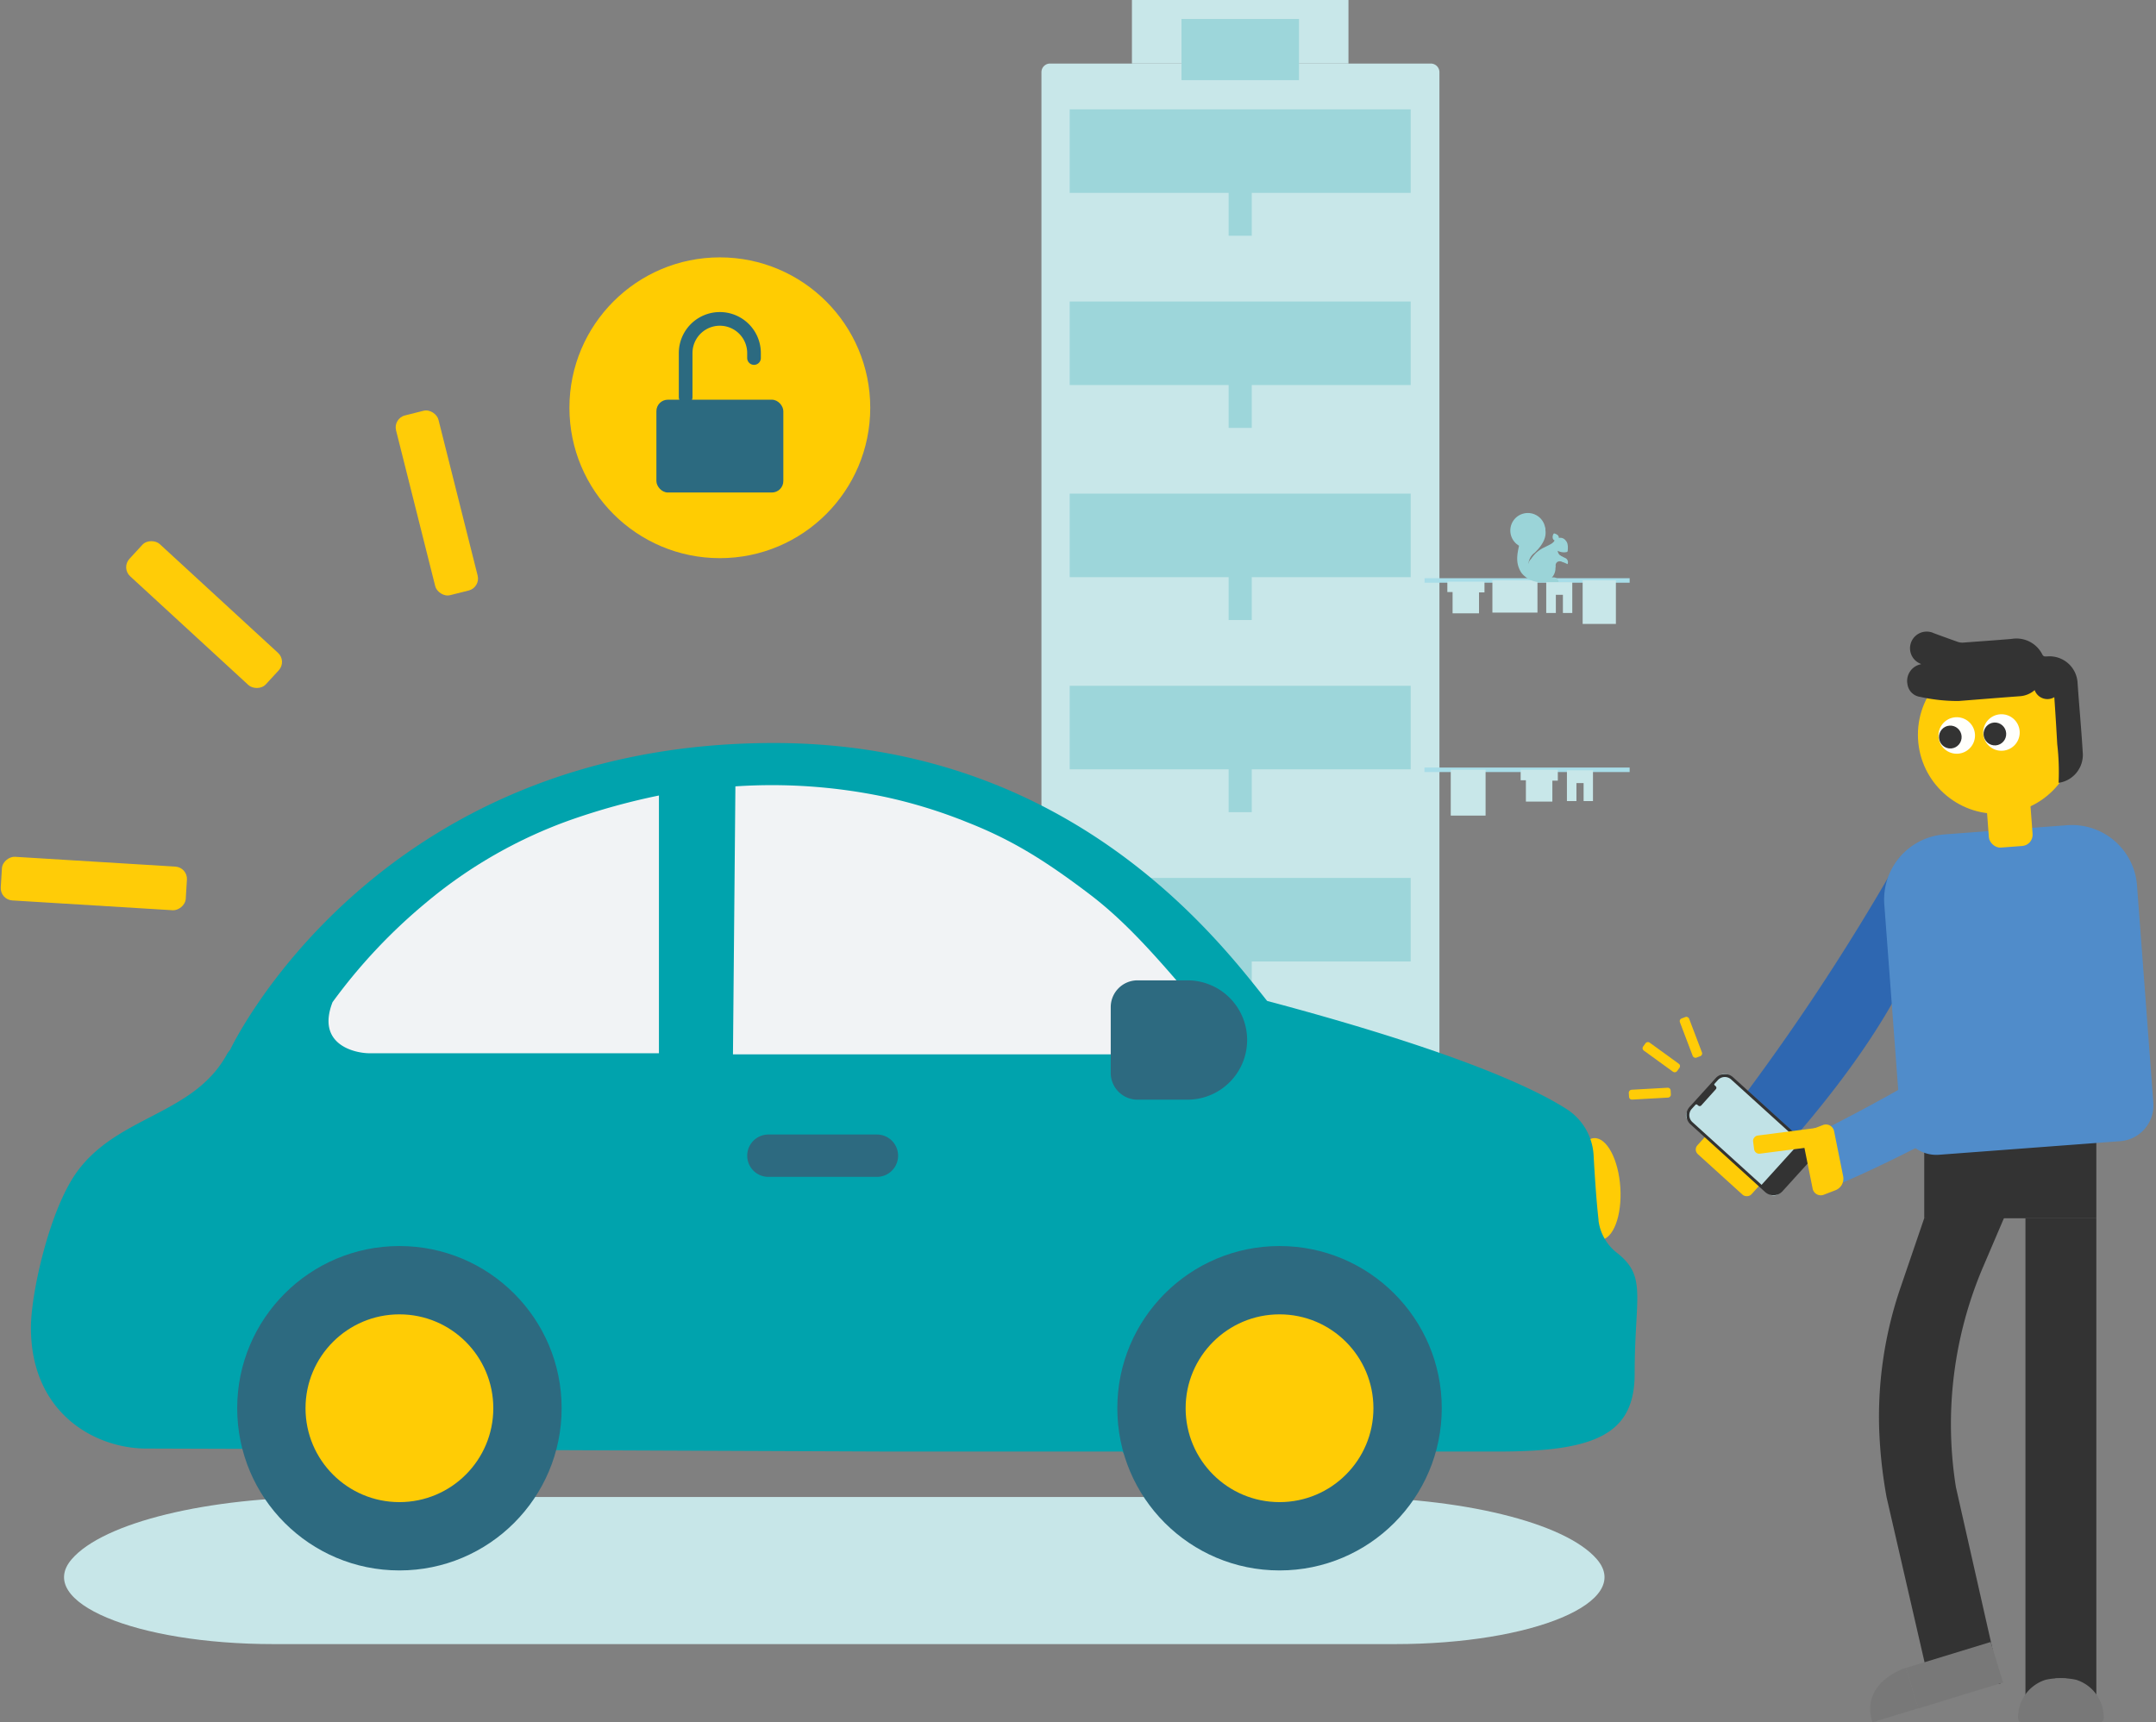 <svg xmlns="http://www.w3.org/2000/svg" width="315.539" height="252.092" viewBox="0 0 315.539 252.092">
  <rect x="0" y="0" width="315.539" height="252.092" fill="#808080" stroke="none"/>
  <g id="b" transform="translate(0)">
    <g id="c" transform="translate(0)">
      <g id="Group_4349" data-name="Group 4349" transform="translate(152.42)">
        <rect id="Rectangle_3692" data-name="Rectangle 3692" width="31.69" height="9.304" transform="translate(13.243)" fill="#c8e7e9"/>
        <g id="Group_4348" data-name="Group 4348" transform="translate(0 2.78)">
          <path id="Path_3207" data-name="Path 3207" d="M117.51,150.248v21.3h-5.739v-21.3H92.949v21.3H85.41V6.45a1.256,1.256,0,0,1,1.283-1.23h55.68a1.267,1.267,0,0,1,1.283,1.23v165.1h-7.539v-21.3" transform="translate(-85.41 1.303)" fill="#c8e7e9"/>
          <rect id="Rectangle_3693" data-name="Rectangle 3693" width="49.905" height="12.227" transform="translate(4.135 13.225)" fill="#9dd6da"/>
          <rect id="Rectangle_3694" data-name="Rectangle 3694" width="3.386" height="12.352" transform="translate(27.394 19.374)" fill="#9dd6da"/>
          <rect id="Rectangle_3695" data-name="Rectangle 3695" width="49.905" height="12.227" transform="translate(4.135 41.35)" fill="#9dd6da"/>
          <rect id="Rectangle_3696" data-name="Rectangle 3696" width="3.386" height="12.352" transform="translate(27.394 47.499)" fill="#9dd6da"/>
          <rect id="Rectangle_3697" data-name="Rectangle 3697" width="49.905" height="12.227" transform="translate(4.135 69.475)" fill="#9dd6da"/>
          <rect id="Rectangle_3698" data-name="Rectangle 3698" width="3.386" height="12.352" transform="translate(27.394 75.624)" fill="#9dd6da"/>
          <rect id="Rectangle_3699" data-name="Rectangle 3699" width="49.905" height="12.227" transform="translate(4.135 97.6)" fill="#9dd6da"/>
          <rect id="Rectangle_3700" data-name="Rectangle 3700" width="3.386" height="12.352" transform="translate(27.394 103.749)" fill="#9dd6da"/>
          <rect id="Rectangle_3701" data-name="Rectangle 3701" width="49.905" height="12.227" transform="translate(4.135 125.725)" fill="#9dd6da"/>
          <rect id="Rectangle_3702" data-name="Rectangle 3702" width="3.386" height="12.352" transform="translate(27.394 131.874)" fill="#9dd6da"/>
          <path id="Line_419" data-name="Line 419" d="M30.014.474H0V-.185H30.014Z" transform="translate(56.072 82.038)" fill="#a8dde8"/>
          <path id="Line_420" data-name="Line 420" d="M30.032.474H0V-.185H30.032Z" transform="translate(56.054 109.753)" fill="#a8dde8"/>
          <path id="Path_3208" data-name="Path 3208" d="M126.86,47.81v4.509h1.408V49.664H129.3v2.656h1.372V47.81Z" transform="translate(-52.983 34.623)" fill="#c8e7e9"/>
          <path id="Path_3209" data-name="Path 3209" d="M125.526,67.872V64.753h-.766V63.22H130.2v1.586h-.8v3.066Z" transform="translate(-54.626 46.678)" fill="#c8e7e9"/>
          <rect id="Rectangle_3703" data-name="Rectangle 3703" width="4.866" height="6.381" transform="translate(79.207 82.165)" fill="#c8e7e9"/>
          <rect id="Rectangle_3704" data-name="Rectangle 3704" width="5.097" height="6.702" transform="translate(59.904 109.898)" fill="#c8e7e9"/>
          <path id="Path_3210" data-name="Path 3210" d="M128.56,63.26v4.509h1.39V65.131H131v2.638h1.372V63.26Z" transform="translate(-51.653 46.709)" fill="#c8e7e9"/>
          <path id="Path_3211" data-name="Path 3211" d="M119.506,52.4V49.285h-.766V47.77h5.436v1.568h-.8V52.4Z" transform="translate(-59.335 34.591)" fill="#c8e7e9"/>
          <rect id="Rectangle_3705" data-name="Rectangle 3705" width="4.723" height="6.595" transform="translate(65.999 86.888) rotate(-90)" fill="#c8e7e9"/>
          <rect id="Rectangle_3706" data-name="Rectangle 3706" width="17.199" height="8.947" transform="translate(20.497)" fill="#9dd6da"/>
        </g>
      </g>
      <g id="Group_4350" data-name="Group 4350" transform="translate(221.039 75.089)">
        <ellipse id="Ellipse_512" data-name="Ellipse 512" cx="2.567" cy="2.567" rx="2.567" ry="2.567" fill="#9bd4d8"/>
        <circle id="Ellipse_513" data-name="Ellipse 513" cx="2.05" cy="2.05" r="2.05" transform="translate(2.513 6.024)" fill="#9bd4d8"/>
        <path id="Path_3212" data-name="Path 3212" d="M127.84,45.928a1.973,1.973,0,0,0,1.5.321.19.19,0,0,0,.178-.16c.036-.321.107-1.123-.267-1.5a.98.98,0,1,0-1.39,1.337Z" transform="translate(-121.121 -40.527)" fill="#9bd4d8"/>
        <path id="Path_3213" data-name="Path 3213" d="M128.236,44.2c-.089-.232-.446-.339-.588-.392a.131.131,0,0,0-.107.036.887.887,0,0,0-.125.7.5.5,0,0,0,.624.321A.469.469,0,0,0,128.236,44.2Z" transform="translate(-121.195 -40.816)" fill="#9bd4d8"/>
        <path id="Path_3214" data-name="Path 3214" d="M0,0H2.5V.677H.677A.677.677,0,0,1,0,0Z" transform="translate(7.058 10.106) rotate(180)" fill="#9bd4d8"/>
        <path id="Path_3215" data-name="Path 3215" d="M129.173,46.119l-1.408-.659-.285.606,2.014.945h0A.679.679,0,0,0,129.173,46.119Z" transform="translate(-121.117 -39.525)" fill="#9bd4d8"/>
        <path id="Path_3216" data-name="Path 3216" d="M129.482,45.885a1,1,0,0,0,.517.82c.392.178.428.945.428.945a1.965,1.965,0,0,0-.553-.178c-.374-.053-.731.178-.7.731s-1.105-.267-1.105-.267l-2.424-.891a4.508,4.508,0,0,1,1.818-1.586c1.123-.553,1.23-.588,1.586-1.016s.552.749.552.749l-.107.713Z" transform="translate(-122.549 -40.395)" fill="#9bd4d8"/>
        <path id="Path_3217" data-name="Path 3217" d="M126.943,47.114a2.247,2.247,0,0,0-.481,2.941,5.584,5.584,0,0,0,1.568,1.3,3.614,3.614,0,0,1-2.941-1.372c-.927-1.444-.606-2.745-.3-4.171a2.126,2.126,0,0,1,1.551-1.675s2.121-1.337,2.228-.677.321,1.836-1.622,3.672Z" transform="translate(-123.467 -41.232)" fill="#9bd4d8"/>
      </g>
      <rect id="Rectangle_3707" data-name="Rectangle 3707" width="6.399" height="27.127" rx="1.8" transform="translate(57.525 61.245) rotate(-14.11)" fill="#ffcc07"/>
      <rect id="Rectangle_3708" data-name="Rectangle 3708" width="6.399" height="27.127" rx="1.8" transform="translate(0 131.688) rotate(-86.5)" fill="#ffcc07"/>
      <rect id="Rectangle_3709" data-name="Rectangle 3709" width="6.399" height="27.127" rx="1.8" transform="matrix(0.677, -0.736, 0.736, 0.677, 17.721, 83.129)" fill="#ffcc07"/>
      <g id="Group_4353" data-name="Group 4353" transform="translate(238.359 92.475)">
        <g id="Group_4352" data-name="Group 4352" transform="translate(0)">
          <rect id="Rectangle_3710" data-name="Rectangle 3710" width="25.184" height="11.246" transform="translate(68.446 85.846) rotate(180)" fill="#333"/>
          <path id="Path_3218" data-name="Path 3218" d="M147.267,117.293l-6.737-5.971A332.777,332.777,0,0,0,167.907,70.4l3.957,9.019S170.58,92.269,147.267,117.293Z" transform="translate(-128.227 -37.4)" fill="#2e67b1"/>
          <path id="Path_3219" data-name="Path 3219" d="M165.444,140.374a58.645,58.645,0,0,1,4.082-32.474l3.885-9.09L160.81,101l-3.44,10.07a58.336,58.336,0,0,0-3.155,20.835,69.523,69.523,0,0,0,1.087,9.963l6.274,27.27h10.373" transform="translate(-117.548 -15.174)" fill="#333"/>
          <path id="Path_3220" data-name="Path 3220" d="M5.24,0H31.85a5.249,5.249,0,0,1,5.24,5.24v31.9A9.554,9.554,0,0,1,27.537,46.7H9.553A9.554,9.554,0,0,1,0,37.144V5.24A5.249,5.249,0,0,1,5.24,0Z" transform="translate(77.181 74.168) rotate(175.71)" fill="#508cca"/>
          <rect id="Rectangle_3711" data-name="Rectangle 3711" width="10.373" height="70.58" transform="translate(68.446 156.426) rotate(180)" fill="#333"/>
          <rect id="Rectangle_3712" data-name="Rectangle 3712" width="12.975" height="6.202" transform="translate(54.796 153.798) rotate(162.99)" fill="#787878"/>
          <rect id="Rectangle_3713" data-name="Rectangle 3713" width="6.416" height="8.644" rx="1.64" transform="translate(52.196 23.09) rotate(-4.29)" fill="#ffcc07"/>
          <ellipse id="Ellipse_514" data-name="Ellipse 514" cx="11.567" cy="11.567" rx="11.567" ry="11.567" transform="translate(42.335 3.503)" fill="#ffcc07"/>
          <circle id="Ellipse_515" data-name="Ellipse 515" cx="2.673" cy="2.673" r="2.673" transform="translate(45.152 12.712) rotate(-4.29)" fill="#fffffc"/>
          <ellipse id="Ellipse_516" data-name="Ellipse 516" cx="1.658" cy="1.675" rx="1.658" ry="1.675" transform="translate(45.297 13.861) rotate(-4.29)" fill="#333"/>
          <circle id="Ellipse_517" data-name="Ellipse 517" cx="2.673" cy="2.673" r="2.673" transform="translate(51.695 12.277) rotate(-4.29)" fill="#fffffc"/>
          <ellipse id="Ellipse_518" data-name="Ellipse 518" cx="1.658" cy="1.675" rx="1.658" ry="1.675" transform="translate(51.821 13.41) rotate(-4.29)" fill="#333"/>
          <path id="Path_3221" data-name="Path 3221" d="M178.043,61.465c.16,2.281.3,4.581.428,6.862a35.4,35.4,0,0,1,.2,5.668,4.136,4.136,0,0,0,3.547-4.206c-.16-2.816-.41-5.632-.624-8.43-.053-.642-.089-1.283-.143-1.925a4.105,4.105,0,0,0-4.491-3.939c-.267,0-.481.053-.659-.267a4.244,4.244,0,0,0-4.509-2.3c-2.335.2-4.67.356-7,.535a2.133,2.133,0,0,1-.945-.125c-1.141-.41-2.3-.82-3.44-1.248a2.44,2.44,0,1,0-1.943,4.474c.036,0,.053.053.071.071a2.489,2.489,0,0,0-1.978,2.959,2.154,2.154,0,0,0,1.854,1.818,25.635,25.635,0,0,0,5.6.606c2.994-.232,5.989-.481,8.983-.7a3.706,3.706,0,0,0,2.174-.891,1.978,1.978,0,0,0,2.87,1.034Z" transform="translate(-115.746 -51.885)" fill="#333"/>
          <path id="Path_3222" data-name="Path 3222" d="M172.678,137.865h.053a9.957,9.957,0,0,0-3.083.178,5.77,5.77,0,0,0-4.046,5.543c.018.5.178.677.7.677h5.828c.392,0,.624-.089.624-.553-.036-1.961-.036-3.9-.053-5.864Z" transform="translate(-108.616 15.353)" fill="#787878"/>
          <path id="Path_3223" data-name="Path 3223" d="M168.7,137.865h-.053a9.957,9.957,0,0,1,3.083.178,5.77,5.77,0,0,1,4.046,5.543c-.018.5-.178.677-.7.677h-5.828c-.392,0-.624-.089-.624-.553.036-1.961.036-3.9.053-5.864Z" transform="translate(-106.244 15.353)" fill="#787878"/>
          <rect id="Rectangle_3714" data-name="Rectangle 3714" width="4.545" height="10.676" rx="0.91" transform="matrix(0.672, -0.741, 0.741, 0.672, 9.445, 75.841)" fill="#ffcc07"/>
          <g id="Group_4351" data-name="Group 4351" transform="translate(7.71 64.001)">
            <rect id="Rectangle_3715" data-name="Rectangle 3715" width="8.858" height="17.93" rx="0.89" transform="matrix(0.672, -0.741, 0.741, 0.672, 0.302, 6.863)" fill="#c1e2e6"/>
            <path id="Rectangle_3715_-_Outline" data-name="Rectangle 3715 - Outline" d="M1.8,0H7.486a1.8,1.8,0,0,1,1.8,1.8V16.558a1.8,1.8,0,0,1-1.8,1.8H1.8a1.8,1.8,0,0,1-1.8-1.8V1.8A1.8,1.8,0,0,1,1.8,0ZM7.486,17.93a1.374,1.374,0,0,0,1.372-1.372V1.8A1.374,1.374,0,0,0,7.486.428H1.8A1.374,1.374,0,0,0,.428,1.8V16.558A1.374,1.374,0,0,0,1.8,17.93Z" transform="matrix(0.672, -0.741, 0.741, 0.672, 0, 6.878)" fill="#333"/>
            <path id="Path_3224" data-name="Path 3224" d="M142.313,88.7l-.125.143a.457.457,0,0,0,0,.659l.125.107a.311.311,0,0,1,0,.446l-2.1,2.335a.317.317,0,0,1-.446.053l-.125-.107a.458.458,0,0,0-.642.071l-.178.2" transform="translate(-137.275 -87.084)" fill="#333"/>
            <path id="Path_3225" data-name="Path 3225" d="M144.41,100.376l6.042-6.666.766.7a1.607,1.607,0,0,1,.125,2.264l-3.885,4.3a1.625,1.625,0,0,1-2.281.107l-.766-.7Z" transform="translate(-132.902 -83.165)" fill="#333"/>
          </g>
          <path id="Path_3226" data-name="Path 3226" d="M184.318,84.049l5.721-9.339,1.889,1.854s5.739,14.259-15.934,26.254c-20.1,11.122-26.521,13.029-26.521,13.029l-.053-8.733s10.961-5.418,20.621-11.567" transform="translate(-121.272 -34.028)" fill="#508cca"/>
          <path id="Path_3227" data-name="Path 3227" d="M151,102.617l1.711-.659A1.823,1.823,0,0,0,153.819,100l-1.337-6.648a1.216,1.216,0,0,0-1.675-.909L149.1,93.1a1.823,1.823,0,0,0-1.105,1.961l1.337,6.648A1.216,1.216,0,0,0,151,102.617Z" transform="translate(-122.41 -20.228)" fill="#ffcc07"/>
          <rect id="Rectangle_3716" data-name="Rectangle 3716" width="2.673" height="11.549" rx="0.75" transform="translate(18.459 76.487) rotate(-97.39)" fill="#ffcc07"/>
          <rect id="Rectangle_3717" data-name="Rectangle 3717" width="1.444" height="6.131" rx="0.41" transform="translate(7.351 56.75) rotate(-20.8)" fill="#ffcc07"/>
          <rect id="Rectangle_3718" data-name="Rectangle 3718" width="1.444" height="6.131" rx="0.41" transform="translate(0.08 68.499) rotate(-93.19)" fill="#ffcc07"/>
          <rect id="Rectangle_3719" data-name="Rectangle 3719" width="1.444" height="6.131" rx="0.41" transform="translate(1.874 61.05) rotate(-54.06)" fill="#ffcc07"/>
        </g>
        <path id="Path_3228" data-name="Path 3228" d="M158.681,136.97s-6.737,2.014-4.9,7.967l6.719-2.05Z" transform="translate(-118.11 14.68)" fill="#787878"/>
      </g>
      <g id="Group_4358" data-name="Group 4358" transform="translate(4.522 108.757)">
        <g id="Group_4357" data-name="Group 4357">
          <path id="Path_3230" data-name="Path 3230" d="M199.921,144.471H35.823c-20.247,0-34.934-6.167-29.551-12.423h0c4.634-5.383,19.926-9.108,37.358-9.108h148.5c17.431,0,32.723,3.725,37.357,9.108h0c5.383,6.256-9.3,12.423-29.551,12.423Z" transform="translate(-0.301 -12.578)" fill="#c7e6e8"/>
          <g id="Group_4356" data-name="Group 4356">
            <ellipse id="Ellipse_520" data-name="Ellipse 520" cx="3.386" cy="7.468" rx="3.386" ry="7.468" transform="translate(225.387 58.047) rotate(-3.65)" fill="#ffcc05"/>
            <path id="Path_3231" data-name="Path 3231" d="M231.869,130.869c-.321-2.745-.57-6.595-.731-9.518a8.592,8.592,0,0,0-3.957-6.755c-6.951-4.438-21.513-9.892-43.827-15.827-6.9-8.662-28.66-37.75-72.2-37.75-58.5,0-79.563,44.9-79.563,44.9l-.374.481c-4.83,9.108-16.077,9.072-22.1,17.467-3.992,5.579-6.684,17.716-6.684,22.725,0,12.512,9.357,17.7,16.932,17.7h1.159l11.086.036h2.014a25.9,25.9,0,0,0,45.521.2h2.032l46.946.2H162.2a26.431,26.431,0,0,0,23.17,13.742c9.981,0,17.52-5.561,22.012-13.742h9.838c14.4,0,19.926-2.656,19.926-11.407,0-11.246,1.854-14.169-2.549-17.645a7.136,7.136,0,0,1-2.745-4.794Z" transform="translate(-2.43 -61.02)" fill="#00a3ad"/>
            <g id="Group_4355" data-name="Group 4355" transform="translate(30.193 7.682)">
              <path id="Path_3232" data-name="Path 3232" d="M75.225,65.33v37.732H32.931c-2.3,0-7.878-1.3-5.472-7.486A80.392,80.392,0,0,1,41.076,81.068,68.825,68.825,0,0,1,62.428,68.859,99.251,99.251,0,0,1,75.225,65.33Z" transform="translate(-13.503 -65.33)" fill="#f1f3f5"/>
              <circle id="Ellipse_521" data-name="Ellipse 521" cx="23.741" cy="23.741" r="23.741" transform="translate(0 65.946)" fill="#2d6a80"/>
              <circle id="Ellipse_522" data-name="Ellipse 522" cx="13.742" cy="13.742" r="13.742" transform="translate(9.999 75.945)" fill="#ffcc05"/>
              <circle id="Ellipse_523" data-name="Ellipse 523" cx="23.741" cy="23.741" r="23.741" transform="translate(128.809 65.946)" fill="#2d6a80"/>
              <circle id="Ellipse_524" data-name="Ellipse 524" cx="13.742" cy="13.742" r="13.742" transform="translate(138.807 75.945)" fill="#ffcc05"/>
            </g>
            <path id="Path_3233" data-name="Path 3233" d="M126.579,94.889A17.9,17.9,0,0,1,129,98.881a3.53,3.53,0,0,1-3.19,5.008H60.08l.356-39.229a80.313,80.313,0,0,1,21.744,1.515,73.288,73.288,0,0,1,12.1,3.707c6.274,2.46,11.1,5.329,18.019,10.587,5.026,3.814,9.339,8.662,14.276,14.437Z" transform="translate(42.671 -58.316)" fill="#f1f3f5"/>
            <path id="Line_421" data-name="Line 421" d="M17.242,4.462H1.361a3.1,3.1,0,1,1,0-6.2H17.242a3.1,3.1,0,0,1,0,6.2Z" transform="translate(106.576 59.042)" fill="#2d6a80"/>
          </g>
        </g>
        <path id="Path_3234" data-name="Path 3234" d="M95.021,80.51h7.308a8.736,8.736,0,0,1,8.733,8.733h0a8.736,8.736,0,0,1-8.733,8.733H95.021A3.921,3.921,0,0,1,91.1,94.056V84.431a3.921,3.921,0,0,1,3.921-3.921Z" transform="translate(66.939 -45.772)" fill="#2d6a80"/>
      </g>
      <g id="Group_6335" data-name="Group 6335" transform="translate(-12.191 37.672)">
        <circle id="Ellipse_1475" data-name="Ellipse 1475" cx="22.013" cy="22.013" r="22.013" transform="translate(95.529)" fill="#ffcc02"/>
        <rect id="Rectangle_4488" data-name="Rectangle 4488" width="18.576" height="13.584" rx="1.674" transform="translate(108.258 20.833)" fill="#2c6a80"/>
        <path id="Path_4765" data-name="Path 4765" d="M992.763,462.692v-6.448a5,5,0,0,1,10.006,0v.724" transform="translate(-880.224 -442.236)" fill="none" stroke="#2c6a80" stroke-linecap="round" stroke-width="2"/>
      </g>
    </g>
  </g>
</svg>
